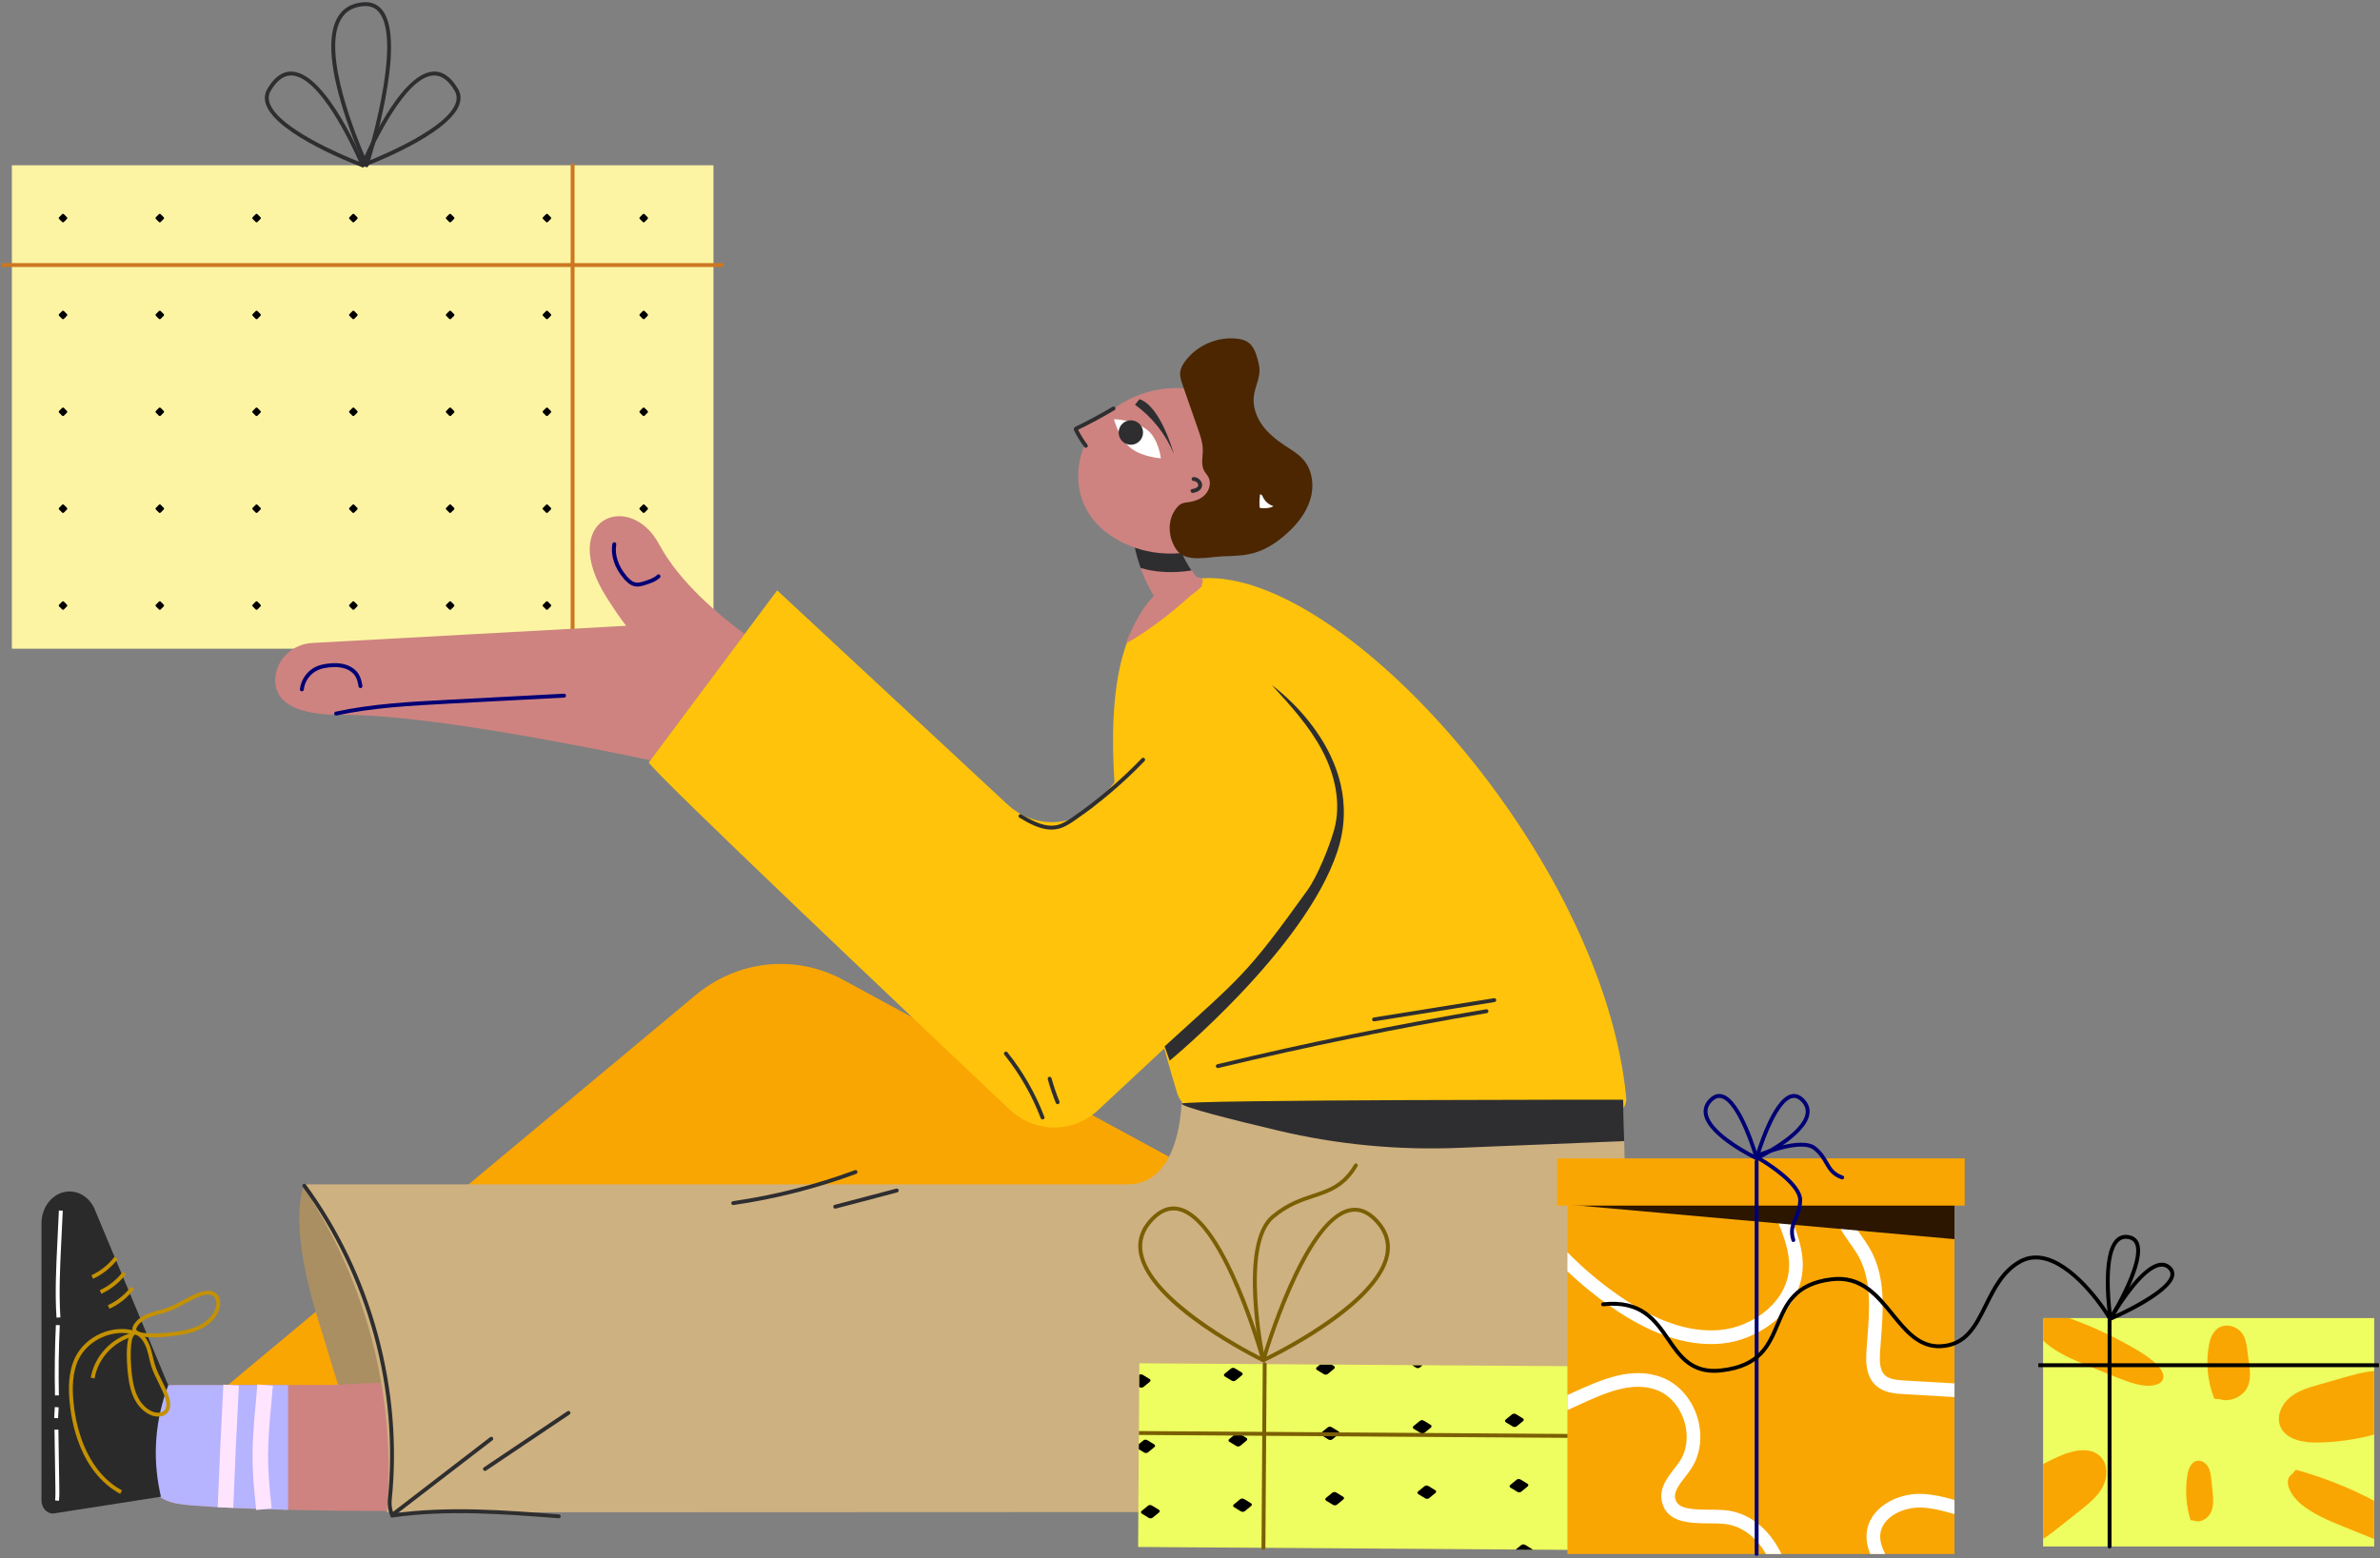 <?xml version="1.0" encoding="UTF-8"?>
<svg viewBox="0 0 620 406" version="1.1" 
    xmlns="http://www.w3.org/2000/svg" 
    xmlns:xlink="http://www.w3.org/1999/xlink">
    <rect x="0" y="0" width="620" height="406" fill="#808080" stroke="none"/>
    <!-- Generator: Sketch 60.1 (88133) - https://sketch.com -->
    <title>winter-man-gifts-illustration-by-Vexels Copy</title>
    <desc>Created with Sketch.</desc>
    <g id="Page-1" stroke="none" stroke-width="1" fill="none" fill-rule="evenodd">
        <g id="Desktop-HD-Copy" transform="translate(-791, -329)" fill-rule="nonzero">
            <g id="hero">
                <g id="winter-man-gifts-illustration-by-Vexels-Copy" transform="translate(791, 329)">
                    <g id="Group">
                        <g>
                            <rect id="Rectangle" fill="#FCF4A3" x="3.091" y="43.066" width="182.77" height="125.973"></rect>
                            <g transform="translate(15.121, 55.706)" fill="#000000" id="Path">
                                <path d="M1.066,0.108 C1.192,-0.018 1.395,-0.018 1.521,0.108 L2.307,0.895 C2.433,1.021 2.433,1.225 2.307,1.351 L1.521,2.138 C1.395,2.264 1.192,2.264 1.066,2.138 L0.279,1.351 C0.154,1.225 0.154,1.021 0.279,0.895 L1.066,0.108 Z"></path>
                                <path d="M1.521,27.377 C1.395,27.503 1.191,27.503 1.065,27.377 L0.279,26.59 C0.153,26.464 0.153,26.26 0.279,26.134 L1.065,25.346 C1.191,25.22 1.395,25.22 1.521,25.346 L2.306,26.134 C2.432,26.26 2.432,26.464 2.306,26.59 L1.521,27.377 Z"></path>
                                <path d="M2.307,51.829 L1.521,52.616 C1.395,52.742 1.192,52.742 1.066,52.616 L0.279,51.829 C0.154,51.703 0.154,51.499 0.279,51.373 L1.066,50.586 C1.192,50.46 1.395,50.46 1.521,50.586 L2.307,51.373 C2.433,51.499 2.433,51.703 2.307,51.829 Z"></path>
                                <path d="M2.307,77.068 L1.521,77.855 C1.395,77.981 1.192,77.981 1.066,77.855 L0.279,77.068 C0.154,76.942 0.154,76.738 0.279,76.612 L1.066,75.825 C1.192,75.699 1.395,75.699 1.521,75.825 L2.307,76.612 C2.433,76.739 2.433,76.943 2.307,77.068 Z"></path>
                                <path d="M2.307,102.308 L1.521,103.095 C1.395,103.221 1.192,103.221 1.066,103.095 L0.279,102.308 C0.154,102.182 0.154,101.978 0.279,101.852 L1.066,101.065 C1.192,100.939 1.395,100.939 1.521,101.065 L2.307,101.852 C2.433,101.978 2.433,102.182 2.307,102.308 Z"></path>
                                <path d="M26.733,2.137 C26.607,2.263 26.403,2.263 26.277,2.137 L25.491,1.35 C25.365,1.224 25.365,1.02 25.491,0.894 L26.277,0.107 C26.403,-0.019 26.607,-0.019 26.733,0.107 L27.519,0.894 C27.645,1.02 27.645,1.224 27.519,1.35 L26.733,2.137 Z"></path>
                                <path d="M27.519,26.59 L26.733,27.377 C26.607,27.503 26.403,27.503 26.277,27.377 L25.491,26.59 C25.365,26.464 25.365,26.26 25.491,26.134 L26.277,25.346 C26.403,25.22 26.607,25.22 26.733,25.346 L27.519,26.134 C27.645,26.26 27.645,26.464 27.519,26.59 Z"></path>
                                <path d="M27.519,51.829 L26.733,52.616 C26.607,52.742 26.403,52.742 26.277,52.616 L25.491,51.829 C25.365,51.703 25.365,51.499 25.491,51.373 L26.277,50.586 C26.403,50.46 26.607,50.46 26.733,50.586 L27.519,51.373 C27.645,51.499 27.645,51.703 27.519,51.829 Z"></path>
                                <path d="M27.519,77.068 L26.733,77.855 C26.607,77.981 26.403,77.981 26.277,77.855 L25.491,77.068 C25.365,76.942 25.365,76.738 25.491,76.612 L26.277,75.825 C26.403,75.699 26.607,75.699 26.733,75.825 L27.519,76.612 C27.645,76.739 27.645,76.943 27.519,77.068 Z"></path>
                                <path d="M27.519,102.308 L26.733,103.095 C26.607,103.221 26.403,103.221 26.277,103.095 L25.491,102.308 C25.365,102.182 25.365,101.978 25.491,101.852 L26.277,101.065 C26.403,100.939 26.607,100.939 26.733,101.065 L27.519,101.852 C27.645,101.978 27.645,102.182 27.519,102.308 Z"></path>
                                <path d="M51.945,2.137 C51.819,2.263 51.615,2.263 51.489,2.137 L50.703,1.35 C50.577,1.224 50.577,1.02 50.703,0.894 L51.489,0.107 C51.615,-0.019 51.819,-0.019 51.945,0.107 L52.731,0.894 C52.857,1.02 52.857,1.224 52.731,1.35 L51.945,2.137 Z"></path>
                                <path d="M52.731,26.59 L51.945,27.377 C51.819,27.503 51.615,27.503 51.489,27.377 L50.703,26.59 C50.577,26.464 50.577,26.26 50.703,26.134 L51.489,25.346 C51.615,25.22 51.819,25.22 51.945,25.346 L52.731,26.134 C52.857,26.26 52.857,26.464 52.731,26.59 Z"></path>
                                <path d="M52.731,51.829 L51.945,52.616 C51.819,52.742 51.615,52.742 51.489,52.616 L50.703,51.829 C50.577,51.703 50.577,51.499 50.703,51.373 L51.489,50.586 C51.615,50.46 51.819,50.46 51.945,50.586 L52.731,51.373 C52.857,51.499 52.857,51.703 52.731,51.829 Z"></path>
                                <path d="M52.731,77.068 L51.945,77.855 C51.819,77.981 51.615,77.981 51.489,77.855 L50.703,77.068 C50.577,76.942 50.577,76.738 50.703,76.612 L51.489,75.825 C51.615,75.699 51.819,75.699 51.945,75.825 L52.731,76.612 C52.857,76.739 52.857,76.943 52.731,77.068 Z"></path>
                                <path d="M52.731,102.308 L51.945,103.095 C51.819,103.221 51.615,103.221 51.489,103.095 L50.703,102.308 C50.577,102.182 50.577,101.978 50.703,101.852 L51.489,101.065 C51.615,100.939 51.819,100.939 51.945,101.065 L52.731,101.852 C52.857,101.978 52.857,102.182 52.731,102.308 Z"></path>
                                <path d="M77.157,2.137 C77.031,2.263 76.827,2.263 76.702,2.137 L75.915,1.35 C75.79,1.224 75.79,1.02 75.915,0.894 L76.702,0.107 C76.827,-0.019 77.031,-0.019 77.157,0.107 L77.943,0.894 C78.069,1.02 78.069,1.224 77.943,1.35 L77.157,2.137 Z"></path>
                                <path d="M77.943,26.59 L77.157,27.377 C77.031,27.503 76.827,27.503 76.702,27.377 L75.915,26.59 C75.79,26.464 75.79,26.26 75.915,26.134 L76.702,25.346 C76.827,25.22 77.031,25.22 77.157,25.346 L77.943,26.134 C78.069,26.26 78.069,26.464 77.943,26.59 Z"></path>
                                <path d="M77.943,51.829 L77.157,52.616 C77.031,52.742 76.827,52.742 76.702,52.616 L75.915,51.829 C75.79,51.703 75.79,51.499 75.915,51.373 L76.702,50.586 C76.827,50.46 77.031,50.46 77.157,50.586 L77.943,51.373 C78.069,51.499 78.069,51.703 77.943,51.829 Z"></path>
                                <path d="M77.943,77.068 L77.157,77.855 C77.031,77.981 76.827,77.981 76.702,77.855 L75.915,77.068 C75.79,76.942 75.79,76.738 75.915,76.612 L76.702,75.825 C76.827,75.699 77.031,75.699 77.157,75.825 L77.943,76.612 C78.069,76.739 78.069,76.943 77.943,77.068 Z"></path>
                                <path d="M77.943,102.308 L77.157,103.095 C77.031,103.221 76.827,103.221 76.702,103.095 L75.915,102.308 C75.79,102.182 75.79,101.978 75.915,101.852 L76.702,101.065 C76.827,100.939 77.031,100.939 77.157,101.065 L77.943,101.852 C78.069,101.978 78.069,102.182 77.943,102.308 Z"></path>
                                <path d="M102.369,2.137 C102.243,2.263 102.039,2.263 101.914,2.137 L101.127,1.35 C101.002,1.224 101.002,1.02 101.127,0.894 L101.914,0.107 C102.039,-0.019 102.243,-0.019 102.369,0.107 L103.155,0.894 C103.281,1.02 103.281,1.224 103.155,1.35 L102.369,2.137 Z"></path>
                                <path d="M103.155,26.59 L102.369,27.377 C102.243,27.503 102.039,27.503 101.914,27.377 L101.127,26.59 C101.002,26.464 101.002,26.26 101.127,26.134 L101.914,25.346 C102.039,25.22 102.243,25.22 102.369,25.346 L103.155,26.134 C103.281,26.26 103.281,26.464 103.155,26.59 Z"></path>
                                <path d="M103.155,51.829 L102.369,52.616 C102.243,52.742 102.039,52.742 101.914,52.616 L101.127,51.829 C101.002,51.703 101.002,51.499 101.127,51.373 L101.914,50.586 C102.039,50.46 102.243,50.46 102.369,50.586 L103.155,51.373 C103.281,51.499 103.281,51.703 103.155,51.829 Z"></path>
                                <path d="M103.155,77.068 L102.369,77.855 C102.243,77.981 102.039,77.981 101.914,77.855 L101.127,77.068 C101.002,76.942 101.002,76.738 101.127,76.612 L101.914,75.825 C102.039,75.699 102.243,75.699 102.369,75.825 L103.155,76.612 C103.281,76.739 103.281,76.943 103.155,77.068 Z"></path>
                                <path d="M103.155,102.308 L102.369,103.095 C102.243,103.221 102.039,103.221 101.914,103.095 L101.127,102.308 C101.002,102.182 101.002,101.978 101.127,101.852 L101.914,101.065 C102.039,100.939 102.243,100.939 102.369,101.065 L103.155,101.852 C103.281,101.978 103.281,102.182 103.155,102.308 Z"></path>
                                <path d="M127.581,2.137 C127.455,2.263 127.252,2.263 127.126,2.137 L126.339,1.35 C126.213,1.224 126.213,1.02 126.339,0.894 L127.126,0.107 C127.251,-0.019 127.455,-0.019 127.581,0.107 L128.367,0.894 C128.493,1.02 128.493,1.224 128.367,1.35 L127.581,2.137 Z"></path>
                                <path d="M128.367,26.59 L127.581,27.377 C127.455,27.503 127.252,27.503 127.126,27.377 L126.339,26.59 C126.213,26.464 126.213,26.26 126.339,26.134 L127.126,25.346 C127.251,25.22 127.455,25.22 127.581,25.346 L128.367,26.134 C128.493,26.26 128.493,26.464 128.367,26.59 Z"></path>
                                <path d="M128.367,51.829 L127.581,52.616 C127.455,52.742 127.252,52.742 127.126,52.616 L126.339,51.829 C126.213,51.703 126.213,51.499 126.339,51.373 L127.126,50.586 C127.251,50.46 127.455,50.46 127.581,50.586 L128.367,51.373 C128.493,51.499 128.493,51.703 128.367,51.829 Z"></path>
                                <path d="M128.367,77.068 L127.581,77.855 C127.455,77.981 127.252,77.981 127.126,77.855 L126.339,77.068 C126.213,76.942 126.213,76.738 126.339,76.612 L127.126,75.825 C127.251,75.699 127.455,75.699 127.581,75.825 L128.367,76.612 C128.493,76.739 128.493,76.943 128.367,77.068 Z"></path>
                                <path d="M128.367,102.308 L127.581,103.095 C127.455,103.221 127.252,103.221 127.126,103.095 L126.339,102.308 C126.213,102.182 126.213,101.978 126.339,101.852 L127.126,101.065 C127.251,100.939 127.455,100.939 127.581,101.065 L128.367,101.852 C128.493,101.978 128.493,102.182 128.367,102.308 Z"></path>
                                <path d="M152.793,2.137 C152.667,2.263 152.463,2.263 152.338,2.137 L151.551,1.35 C151.425,1.224 151.425,1.02 151.551,0.894 L152.338,0.107 C152.463,-0.019 152.667,-0.019 152.793,0.107 L153.579,0.894 C153.705,1.02 153.705,1.224 153.579,1.35 L152.793,2.137 Z"></path>
                                <path d="M153.579,26.59 L152.794,27.377 C152.668,27.503 152.464,27.503 152.338,27.377 L151.552,26.59 C151.426,26.464 151.426,26.26 151.552,26.134 L152.338,25.346 C152.464,25.22 152.668,25.22 152.794,25.346 L153.579,26.134 C153.705,26.26 153.705,26.464 153.579,26.59 Z"></path>
                                <path d="M153.579,51.829 L152.794,52.616 C152.668,52.742 152.464,52.742 152.338,52.616 L151.552,51.829 C151.426,51.703 151.426,51.499 151.552,51.373 L152.338,50.586 C152.464,50.46 152.668,50.46 152.794,50.586 L153.579,51.373 C153.705,51.499 153.705,51.703 153.579,51.829 Z"></path>
                                <path d="M153.579,77.068 L152.794,77.855 C152.668,77.981 152.464,77.981 152.338,77.855 L151.552,77.068 C151.426,76.942 151.426,76.738 151.552,76.612 L152.338,75.825 C152.464,75.699 152.668,75.699 152.794,75.825 L153.579,76.612 C153.705,76.739 153.705,76.943 153.579,77.068 Z"></path>
                                <path d="M153.579,102.308 L152.794,103.095 C152.668,103.221 152.464,103.221 152.338,103.095 L151.552,102.308 C151.426,102.182 151.426,101.978 151.552,101.852 L152.338,101.065 C152.464,100.939 152.668,100.939 152.794,101.065 L153.579,101.852 C153.705,101.978 153.705,102.182 153.579,102.308 Z"></path>
                            </g>
                            <g transform="translate(0, 42.385)" fill="#CC7722">
                                <rect id="Rectangle" x="0.475" y="26.171" width="188.013" height="1.015"></rect>
                                <path d="M149.165,127.167 C148.884,127.167 148.658,126.94 148.658,126.66 L148.658,0.682 C148.658,0.401 148.884,0.174 149.165,0.174 C149.445,0.174 149.671,0.401 149.671,0.682 L149.671,126.66 C149.671,126.94 149.445,127.167 149.165,127.167 Z" id="Path"></path>
                            </g>
                            <g transform="translate(68.953, 0)" fill="#2E2E30" id="Shape">
                                <path d="M25.529,43.575 C25.47,43.575 25.41,43.565 25.352,43.544 C24.448,43.207 3.184,35.208 0.362,27.258 C-0.157,25.799 -0.04,24.413 0.708,23.139 C2.559,19.991 4.764,18.491 7.253,18.661 C16.198,19.294 25.601,41.912 25.997,42.875 C26.074,43.061 26.034,43.275 25.893,43.421 C25.796,43.521 25.663,43.575 25.529,43.575 Z M6.874,19.663 C4.918,19.663 3.139,21.004 1.581,23.655 C0.984,24.671 0.897,25.739 1.317,26.918 C3.627,33.427 20.103,40.371 24.585,42.156 C22.559,37.558 14.438,20.186 7.181,19.673 C7.079,19.666 6.976,19.663 6.874,19.663 Z"></path>
                                <path d="M25.529,43.575 C25.394,43.575 25.262,43.521 25.165,43.421 C25.024,43.275 24.984,43.061 25.061,42.875 C25.457,41.912 34.86,19.293 43.806,18.661 C46.312,18.488 48.502,19.992 50.35,23.139 C51.098,24.413 51.215,25.799 50.697,27.258 C47.875,35.208 26.61,43.207 25.706,43.544 C25.647,43.565 25.588,43.575 25.529,43.575 Z M44.184,19.663 C44.081,19.663 43.98,19.666 43.877,19.674 C36.619,20.188 28.499,37.558 26.474,42.155 C30.955,40.371 47.432,33.426 49.742,26.918 C50.161,25.738 50.074,24.67 49.477,23.655 C47.92,21.004 46.14,19.663 44.184,19.663 Z"></path>
                                <path d="M26.543,43.575 C26.347,43.575 26.168,43.462 26.084,43.283 C25.546,42.134 12.989,15.027 18.958,4.587 C20.311,2.219 22.515,0.878 25.508,0.598 C27.666,0.403 29.384,1.074 30.62,2.611 C37.244,10.855 27.446,41.905 27.027,43.222 C26.963,43.42 26.784,43.56 26.576,43.574 C26.564,43.575 26.554,43.575 26.543,43.575 Z M26.24,1.579 C26.034,1.579 25.821,1.588 25.602,1.609 C22.92,1.86 21.034,2.999 19.838,5.09 C14.821,13.865 24.05,36.158 26.453,41.628 C28.252,35.599 35.384,10.161 29.829,3.247 C28.929,2.128 27.75,1.579 26.24,1.579 Z"></path>
                            </g>
                        </g>
                        <g transform="translate(10.282, 87.798)">
                            <path d="M28.408,290.347 L170.873,171.546 C181.92,162.334 196.967,160.784 209.461,167.571 L346.524,242.022 L324.558,284.455 L28.408,290.347 Z" id="Path" fill="#F9A602"></path>
                            <path d="M69.065,220.815 C69.065,220.815 64.271,229.293 72.583,256.068 C87.319,303.537 85.226,303.539 101.653,305.255 C119.926,307.165 69.065,220.815 69.065,220.815 Z" id="Path" fill="#AA8F62"></path>
                            <g transform="translate(0, 222.22)">
                                <path d="M106.46,83.673 C106.46,83.673 85.347,83.896 64.767,83.406 C55.652,83.184 46.633,82.82 39.608,82.241 C37.281,82.048 34.88,81.819 32.827,80.862 C28.744,78.97 27.084,74.748 26.498,70.846 C25.706,65.535 26.269,60.089 28.136,54.971 C28.566,53.806 29.114,52.589 30.263,51.84 C31.605,50.957 33.442,50.913 35.147,50.913 C45.025,50.906 54.896,50.891 64.767,50.884 C68.265,50.876 71.756,50.876 75.246,50.868 C84.68,50.861 100.679,47.73 106.104,56.425 C107.868,59.259 108.357,62.53 108.646,65.728 C109.128,71.247 107.03,78.161 106.46,83.673 Z" id="Path" fill="#CE8380"></path>
                                <path d="M64.767,50.882 L64.767,83.406 C55.652,83.183 46.633,82.82 39.608,82.241 C37.281,82.048 34.88,81.818 32.827,80.861 C28.744,78.969 27.084,74.748 26.498,70.846 C25.706,65.534 26.269,60.088 28.136,54.97 C28.566,53.805 29.114,52.589 30.263,51.84 C31.605,50.957 33.442,50.913 35.147,50.913 C45.025,50.905 54.896,50.89 64.767,50.882 Z" id="Path" fill="#B6B3FF"></path>
                                <path d="M56.477,83.468 C55.78,77.606 55.48,73.071 55.506,68.763 C55.54,64.278 55.952,59.78 56.351,55.432 C56.494,53.863 56.639,52.295 56.766,50.726 L60.807,51.053 C60.679,52.637 60.535,54.219 60.389,55.802 C59.998,60.067 59.593,64.479 59.561,68.791 C59.535,72.92 59.827,77.299 60.504,82.989 L56.477,83.468 Z" id="Path" fill="#FFE4FF"></path>
                                <path d="M50.483,82.89 L46.431,82.736 C46.822,72.499 47.318,61.752 47.907,50.789 L51.955,51.007 C51.369,61.948 50.873,72.676 50.483,82.89 Z" id="Path" fill="#FFE4FF"></path>
                                <g>
                                    <path d="M0.525,8.759 L0.525,80.968 C0.525,82.849 1.867,84.375 3.523,84.375 L31.632,79.996 L31.326,78.517 C29.42,69.305 30.192,59.74 33.548,50.954 L33.548,50.954 L14.626,5.672 C13.516,2.518 10.827,0.449 7.837,0.449 L7.837,0.449 C3.799,0.449 0.525,4.169 0.525,8.759 Z" id="Path" fill="#2A2A2A"></path>
                                    <g transform="translate(7.258, 16.954)" fill="#C49102">
                                        <g transform="translate(15.121, 9.083)" id="Shape">
                                            <path d="M7.283,12.432 C4.94,12.432 2.749,12.127 2.063,11.092 C1.804,10.7 1.622,10.033 2.225,9.075 C3.024,7.8 4.4,6.8 6.311,6.103 C7.098,5.815 7.91,5.594 8.695,5.382 C9.433,5.181 10.197,4.974 10.919,4.714 C12.33,4.209 13.691,3.47 15.007,2.755 C16.401,1.998 17.841,1.216 19.381,0.682 C21.148,0.07 22.595,0.154 23.569,0.923 C24.914,1.991 24.919,3.978 24.328,5.473 C23.604,7.304 22.09,8.916 20.064,10.013 C18.5,10.861 16.69,11.419 14.197,11.823 C13.589,11.923 10.31,12.432 7.283,12.432 Z M21.522,1.291 C20.902,1.291 20.252,1.454 19.713,1.642 C18.252,2.148 16.849,2.91 15.49,3.648 C14.141,4.381 12.745,5.139 11.26,5.67 C10.501,5.942 9.718,6.156 8.961,6.361 C8.196,6.569 7.405,6.784 6.658,7.057 C4.963,7.675 3.76,8.536 3.082,9.615 C2.702,10.22 2.857,10.455 2.909,10.531 C3.763,11.825 10.054,11.471 14.036,10.823 L14.036,10.823 C16.413,10.438 18.124,9.913 19.583,9.122 C21.399,8.137 22.75,6.709 23.387,5.101 C23.826,3.991 23.873,2.46 22.941,1.72 C22.542,1.405 22.043,1.291 21.522,1.291 Z"></path>
                                            <path d="M8.546,33.073 C7.859,33.073 7.157,32.911 6.546,32.645 C4.802,31.885 3.295,30.367 2.301,28.37 C1.535,26.831 1.054,25.064 0.744,22.639 L0.744,22.639 C0.61,21.592 -0.494,12.369 1.853,10.922 C2.243,10.682 2.899,10.527 3.811,11.144 C5.017,11.962 5.938,13.325 6.55,15.198 C6.802,15.968 6.987,16.762 7.167,17.528 C7.337,18.247 7.512,18.99 7.738,19.696 C8.178,21.073 8.847,22.411 9.492,23.704 C10.177,25.076 10.885,26.495 11.35,28.001 C11.885,29.733 11.756,31.136 10.977,32.054 C10.36,32.782 9.465,33.073 8.546,33.073 Z M1.749,22.51 C2.044,24.817 2.494,26.485 3.208,27.919 C4.095,29.701 5.425,31.05 6.95,31.715 C8,32.171 9.466,32.268 10.204,31.398 C10.89,30.587 10.68,29.266 10.382,28.3 C9.941,26.873 9.251,25.492 8.585,24.158 C7.922,22.83 7.237,21.457 6.772,20.005 C6.534,19.262 6.355,18.498 6.181,17.76 C6.006,17.014 5.825,16.243 5.586,15.512 C5.046,13.859 4.258,12.673 3.243,11.985 C2.681,11.605 2.459,11.741 2.384,11.787 C1.115,12.567 1.255,18.647 1.749,22.51 L1.749,22.51 Z"></path>
                                        </g>
                                        <path d="M13.764,62.285 C3.22,56.53 1.019,43.433 0.563,38.069 C0.302,35.006 0.177,30.49 2.094,26.651 C4.863,21.108 11.693,18.1 17.642,19.81 L17.363,20.785 C11.959,19.236 5.514,22.071 3,27.105 C1.198,30.714 1.321,35.042 1.571,37.984 C2.014,43.183 4.135,55.875 14.248,61.393 L13.764,62.285 Z" id="Path"></path>
                                        <path d="M7.103,32.198 L6.103,32.031 C7.017,26.516 11.437,21.703 16.849,20.329 L17.098,21.312 C12.063,22.591 7.953,27.067 7.103,32.198 Z" id="Path"></path>
                                        <g transform="translate(6.049, 0)" id="Path">
                                            <path d="M4.924,14.057 L4.506,13.134 C6.842,12.074 8.925,10.408 10.53,8.315 L11.334,8.933 C9.628,11.158 7.412,12.93 4.924,14.057 Z"></path>
                                            <path d="M2.819,10.148 L2.401,9.225 C4.738,8.163 6.822,6.496 8.424,4.406 L9.228,5.024 C7.524,7.245 5.308,9.018 2.819,10.148 Z"></path>
                                            <path d="M0.651,6.239 L0.233,5.316 C2.571,4.254 4.654,2.587 6.257,0.497 L7.061,1.115 C5.358,3.336 3.141,5.109 0.651,6.239 Z"></path>
                                        </g>
                                    </g>
                                    <g transform="translate(3.629, 4.844)" fill="#FFFFFF">
                                        <path d="M1.452,76.202 L0.444,76.101 C0.555,74.987 0.537,73.833 0.519,72.718 L0.285,57.674 L1.299,57.658 L1.533,72.702 C1.551,73.847 1.568,75.03 1.452,76.202 Z" id="Path"></path>
                                        <polygon id="Rectangle" transform="translate(0.791, 53.238) rotate(-86.864) translate(-0.791, -53.238) " points="-0.633 52.731 2.214 52.731 2.214 53.744 -0.633 53.744"></polygon>
                                        <path d="M0.414,48.753 C0.282,42.667 0.36,36.493 0.649,30.404 L1.661,30.451 C1.374,36.518 1.296,42.668 1.428,48.732 L0.414,48.753 Z" id="Path"></path>
                                        <path d="M0.81,28.482 C0.393,22.017 0.71,15.468 1.017,9.136 L1.43,0.56 L2.442,0.61 L2.029,9.186 C1.724,15.489 1.409,22.009 1.822,28.416 L0.81,28.482 Z" id="Path"></path>
                                    </g>
                                </g>
                            </g>
                            <path d="M183.709,77.381 L159.148,110.3 C140.152,106.302 99.646,98.325 78.724,98.468 C64.766,98.569 61.349,93.972 61.419,89.345 C61.511,84.16 65.849,80.03 71.029,79.746 L152.832,75.27 C151.494,73.545 149.842,71.181 147.815,67.995 C134.718,47.395 153.775,39.723 161.438,54.062 C166.893,64.27 177.85,73.129 183.709,77.381 Z" id="Path" fill="#CE8380"></path>
                            <path d="M413.379,231.604 C413.379,291.817 376.846,306.175 355.437,306.175 L90.514,306.282 C92.873,277.361 85.868,249.126 71.383,225.673 C70.856,224.821 70.388,223.934 69.997,223.012 L69.065,220.814 L283.553,220.814 C292.964,220.814 296.889,210.786 297.523,199.791 C297.582,198.706 297.611,197.622 297.611,196.536 L412.548,198.755 L412.822,209.506 L413.379,231.604 Z" id="Path" fill="#CEB180"></path>
                            <path d="M302.834,62.894 C299.939,63.091 301.381,66.038 295.943,69.672 C291.249,72.809 288.63,74.26 287.173,74.888 C285.703,75.521 284.496,76.659 283.879,78.136 C279.862,87.735 279.074,101.34 280.051,116.03 L277.225,119.651 C270.845,127.826 259.65,128.747 252.06,121.722 L192.174,66.036 L158.732,110.865 C159.616,113.205 228.515,178.44 252.547,201.152 C259.301,207.535 269.172,207.633 275.872,201.384 L292.997,185.412 C293.727,188.052 294.41,190.438 295.019,192.505 C295.559,194.344 296.038,195.929 296.435,197.224 C297.163,199.598 299.343,201.226 301.824,201.254 L309.522,201.341 L409.516,202.423 C411.775,202.447 413.575,200.514 413.361,198.263 C407.4,135.638 339.714,60.389 302.834,62.894 Z" id="Path" fill="#FFC30B"></path>
                            <g transform="translate(269.158, 0)">
                                <path d="M53.138,33.562 C52.634,29.044 50.189,24.897 46.928,21.744 C42.489,17.441 36.494,14.303 30.35,13.516 C24.785,12.811 19.012,13.917 14.076,16.587 L14.088,16.567 C14.083,16.574 14.075,16.581 14.071,16.587 C14.066,16.593 14.062,16.596 14.059,16.6 C13.396,16.947 12.747,17.331 12.112,17.744 C11.631,18.063 11.156,18.397 10.697,18.739 C10.578,18.835 10.452,18.924 10.348,19.021 C6.596,20.97 1.442,23.105 1.124,23.404 C0.731,23.775 0.717,24.39 0.932,24.913 C1.147,25.437 1.553,25.89 1.952,26.332 C2.399,26.826 2.846,27.321 3.293,27.815 C3.1,28.222 2.93,28.629 2.768,29.044 C2.309,30.238 1.968,31.477 1.738,32.746 C1.686,33.035 1.642,33.332 1.604,33.629 C1.53,34.185 1.478,34.749 1.456,35.312 C1.419,36.121 1.426,36.937 1.493,37.746 C1.641,39.742 2.108,41.715 2.908,43.562 C3.716,45.439 4.857,47.131 6.221,48.607 C6.258,48.652 6.303,48.696 6.339,48.741 C8.967,51.539 12.433,53.597 16.161,54.886 C16.561,56.679 17.073,58.464 17.7,60.213 C18.6,62.751 19.76,65.2 21.138,67.489 C19.185,69.485 17.631,71.873 16.343,74.363 C15.733,75.543 13.481,80.091 14.088,79.756 C19.362,76.843 25.759,71.931 30.649,67.468 C31.586,66.807 32.483,66.086 33.307,65.288 C33.44,65.162 33.566,65.035 33.633,64.873 C33.689,64.724 33.675,64.575 33.637,64.429 C33.937,63.9 34.049,63.322 33.622,62.945 C33.383,62.734 33.048,62.681 32.731,62.652 C32.593,62.638 32.454,62.645 32.315,62.637 C31.843,62.059 31.386,61.468 30.965,60.853 C29.987,59.428 29.166,57.898 28.485,56.311 C40.952,55.217 54.692,47.349 53.138,33.562 Z" id="Shape" fill="#CE8380"></path>
                                <path d="M30.96,60.851 C27.484,61.388 24.017,61.429 20.905,60.922 C20.388,60.851 19.871,60.749 19.354,60.627 C19.354,60.627 19.354,60.627 19.344,60.627 C18.796,60.506 18.249,60.374 17.702,60.211 C17.073,58.466 16.566,56.69 16.171,54.904 C17.215,55.269 18.269,55.564 19.344,55.797 C19.354,55.797 19.354,55.797 19.354,55.797 C19.871,55.919 20.388,56.01 20.905,56.092 C23.267,56.477 25.841,56.548 28.467,56.315 C29.146,57.898 29.977,59.42 30.96,60.851 Z" id="Path" fill="#2E2E30"></path>
                                <path d="M31.323,40.651 C31.115,40.651 30.871,40.536 30.779,40.364 C30.666,40.152 30.723,39.866 30.908,39.712 C31.037,39.605 31.224,39.566 31.386,39.605 C31.709,39.522 31.984,39.437 32.218,39.298 C32.483,39.141 32.666,38.915 32.705,38.694 C32.768,38.336 32.471,37.954 32.17,37.749 C32.01,37.642 31.759,37.529 31.521,37.529 C31.244,37.57 31.002,37.329 30.988,37.05 C30.973,36.769 31.188,36.53 31.467,36.517 C31.88,36.491 32.324,36.63 32.735,36.909 C33.449,37.391 33.829,38.162 33.702,38.873 C33.61,39.389 33.258,39.862 32.734,40.173 C32.303,40.428 31.823,40.545 31.437,40.638 C31.403,40.646 31.363,40.651 31.323,40.651 Z" id="Path" fill="#2E2E30"></path>
                                <g transform="translate(10.282, 21.193)">
                                    <path d="M12.693,10.435 C12.693,10.435 12.083,5.238 9.047,2.968 C5.449,0.279 0.472,0.245 0.472,0.245 C0.472,0.245 1.718,5.166 4.7,7.642 C7.682,10.118 12.693,10.435 12.693,10.435 Z" id="Path" fill="#FFFFFF"></path>
                                    <ellipse id="Oval" fill="#2E2E30" cx="4.868" cy="3.717" rx="3.181" ry="3.184"></ellipse>
                                </g>
                                <path d="M16.232,17.661 C20.68,20.861 24.213,25.321 26.313,30.386 C26.313,30.386 22.924,18.003 17.394,16.224 L16.232,17.661 Z" id="Path" fill="#2E2E30"></path>
                                <path d="M3.429,28.885 C3.275,28.885 3.124,28.815 3.024,28.683 C2.023,27.354 1.138,25.925 0.393,24.435 C0.348,24.343 0.227,24.102 0.323,23.822 C0.42,23.547 0.65,23.434 0.748,23.386 C4.02,21.806 7.26,20.059 10.382,18.192 C10.622,18.049 10.933,18.126 11.078,18.367 C11.221,18.608 11.142,18.92 10.902,19.064 C7.824,20.904 4.631,22.63 1.408,24.194 C2.111,25.566 2.923,26.862 3.834,28.073 C4.002,28.297 3.958,28.615 3.734,28.783 C3.642,28.851 3.536,28.885 3.429,28.885 Z" id="Path" fill="#2E2E30"></path>
                                <path d="M26.978,44.661 C27.351,44.179 27.788,43.727 28.338,43.464 C28.931,43.18 29.604,43.136 30.255,43.043 C31.845,42.815 33.444,42.224 34.541,41.05 C35.638,39.877 36.115,38.038 35.393,36.602 C35.072,35.965 34.55,35.448 34.218,34.817 C33.361,33.19 33.918,31.218 33.898,29.378 C33.878,27.56 33.273,25.807 32.675,24.091 C31.339,20.257 30.002,16.423 28.666,12.589 C28.255,11.41 27.838,10.168 28.041,8.935 C28.19,8.033 28.663,7.217 29.196,6.475 C32.243,2.227 37.685,-0.166 42.872,0.461 C43.846,0.579 44.833,0.806 45.646,1.356 C47.121,2.355 47.738,4.197 48.201,5.919 C48.425,6.752 48.636,7.597 48.667,8.46 C48.753,10.823 47.494,13.026 47.195,15.371 C46.856,18.024 47.787,20.731 49.334,22.912 C50.881,25.093 53.004,26.801 55.232,28.276 C56.966,29.424 58.814,30.478 60.162,32.063 C62.525,34.843 62.946,38.928 61.873,42.416 C60.801,45.905 58.417,48.856 55.704,51.294 C53.298,53.454 50.544,55.306 47.445,56.223 C44.815,57.002 42.036,57.083 39.294,57.158 C35.555,57.261 29.5,58.957 27.074,55.505 C24.845,52.337 24.525,47.82 26.978,44.661 Z" id="Path" fill="#4B2600"></path>
                                <path d="M52.291,44.092 C51.644,44.545 50.803,44.595 50.011,44.633 C49.571,44.658 49.107,44.67 48.711,44.482 C48.654,43.797 48.648,43.105 48.68,42.42 C48.698,41.942 48.742,41.464 48.805,40.993 C48.95,41.011 49.107,41.08 49.264,41.219 C49.39,41.332 49.459,41.496 49.528,41.653 C50.042,42.809 51.078,43.721 52.291,44.092 Z" id="Path" fill="#FFFFFF"></path>
                            </g>
                            <g transform="translate(67.743, 53.284)" fill="#000075" id="Path">
                                <path d="M9.528,45.364 C9.293,45.364 9.083,45.202 9.032,44.964 C8.973,44.69 9.147,44.42 9.421,44.36 C18.972,42.301 28.864,41.782 38.431,41.28 L68.895,39.678 C69.188,39.656 69.414,39.879 69.428,40.158 C69.443,40.438 69.228,40.676 68.949,40.691 L38.484,42.292 C28.957,42.792 19.107,43.311 9.634,45.354 C9.598,45.36 9.562,45.364 9.528,45.364 Z"></path>
                                <path d="M0.611,39.064 C0.593,39.064 0.575,39.062 0.558,39.06 C0.279,39.032 0.077,38.783 0.106,38.503 C0.365,35.998 2.009,33.697 4.294,32.641 C5.214,32.216 6.278,31.953 7.643,31.813 C9.338,31.633 10.693,31.721 11.914,32.082 C13.471,32.541 14.727,33.461 15.452,34.672 C16.003,35.597 16.225,36.642 16.383,37.633 C16.427,37.91 16.238,38.17 15.962,38.215 C15.683,38.255 15.425,38.071 15.381,37.793 C15.239,36.901 15.044,35.97 14.581,35.193 C13.998,34.217 12.921,33.437 11.627,33.056 C10.537,32.734 9.304,32.662 7.748,32.822 C6.496,32.952 5.534,33.186 4.718,33.563 C2.753,34.472 1.338,36.453 1.114,38.609 C1.087,38.87 0.867,39.064 0.611,39.064 Z"></path>
                                <path d="M88.027,11.757 C87.839,11.757 87.649,11.743 87.46,11.712 C86.177,11.5 85.194,10.527 84.567,9.813 C82.087,6.994 80.975,3.65 81.513,0.635 C81.563,0.358 81.827,0.179 82.101,0.225 C82.378,0.274 82.56,0.538 82.511,0.813 C82.034,3.482 83.088,6.595 85.327,9.143 C85.897,9.79 86.673,10.552 87.626,10.71 C88.384,10.833 89.212,10.564 89.942,10.324 C91.053,9.962 92.313,9.549 93.188,8.723 C93.39,8.529 93.712,8.539 93.904,8.743 C94.096,8.947 94.087,9.268 93.883,9.46 C92.844,10.443 91.47,10.893 90.257,11.289 C89.609,11.503 88.833,11.757 88.027,11.757 Z"></path>
                            </g>
                            <g transform="translate(68.348, 90.22)" fill="#2E2E30" id="Path">
                                <path d="M344.474,119.287 C344.201,119.336 343.928,119.365 343.635,119.365 L301.266,121.088 C285.503,121.729 269.725,120.225 254.372,116.592 C242.026,113.671 229.443,110.483 229.176,109.572 C229.235,108.487 344.201,108.536 344.201,108.536 L344.474,119.287 Z"></path>
                                <path d="M224.754,94.642 C245.019,76.179 245.985,76.176 261.989,53.911 C264.583,50.302 267.693,42.543 268.899,38.263 C270.843,31.358 269.138,23.833 265.781,17.496 C262.423,11.158 257.528,5.794 252.686,0.506 C252.686,0.506 278.204,18.538 269.718,43.98 C261.233,69.423 226.077,98.365 226.077,98.365 L224.754,94.642 Z"></path>
                                <path d="M192.96,113.688 C192.756,113.688 192.563,113.564 192.487,113.361 C190.208,107.382 187.023,101.819 183.022,96.826 C182.846,96.608 182.881,96.289 183.1,96.114 C183.316,95.938 183.637,95.972 183.812,96.192 C187.881,101.266 191.118,106.921 193.434,113 C193.533,113.261 193.403,113.555 193.141,113.654 C193.081,113.677 193.02,113.688 192.96,113.688 Z"></path>
                                <path d="M196.884,109.696 C196.684,109.696 196.494,109.578 196.415,109.38 C195.6,107.374 194.895,105.295 194.32,103.203 C194.246,102.933 194.406,102.654 194.675,102.579 C194.949,102.508 195.223,102.665 195.298,102.934 C195.863,104.987 196.553,107.028 197.354,108.997 C197.459,109.257 197.335,109.553 197.075,109.659 C197.013,109.684 196.948,109.696 196.884,109.696 Z"></path>
                                <path d="M195.264,38.152 C192.405,38.152 189.606,36.652 186.952,35.071 C186.711,34.928 186.632,34.617 186.776,34.376 C186.919,34.133 187.233,34.055 187.471,34.2 C190.519,36.015 193.763,37.719 196.885,36.942 C198.259,36.6 199.499,35.794 200.755,34.928 C207.254,30.442 213.326,25.28 218.802,19.589 C218.998,19.386 219.318,19.383 219.518,19.575 C219.72,19.77 219.726,20.092 219.532,20.293 C214.009,26.034 207.885,31.238 201.33,35.763 C199.995,36.684 198.668,37.544 197.129,37.926 C196.506,38.082 195.884,38.152 195.264,38.152 Z"></path>
                                <path d="M238.613,100.296 C238.383,100.296 238.176,100.14 238.12,99.908 C238.055,99.635 238.222,99.361 238.494,99.295 C261.575,93.735 285.136,88.917 308.521,84.976 C308.79,84.928 309.059,85.116 309.106,85.392 C309.152,85.669 308.966,85.93 308.69,85.977 C285.327,89.914 261.79,94.727 238.732,100.282 C238.692,100.292 238.652,100.296 238.613,100.296 Z"></path>
                                <path d="M279.317,88.125 C279.072,88.125 278.858,87.948 278.817,87.698 C278.774,87.422 278.962,87.161 279.238,87.116 L310.563,82.088 C310.834,82.049 311.098,82.232 311.144,82.51 C311.188,82.786 310.999,83.047 310.723,83.092 L279.398,88.12 C279.371,88.123 279.343,88.125 279.317,88.125 Z"></path>
                                <g transform="translate(111.292, 126.55)">
                                    <path d="M1.088,9.439 C0.841,9.439 0.624,9.257 0.587,9.004 C0.548,8.727 0.74,8.47 1.017,8.429 C11.836,6.862 22.52,4.146 32.773,0.357 C33.033,0.257 33.328,0.394 33.423,0.657 C33.52,0.92 33.387,1.211 33.123,1.308 C22.805,5.122 12.052,7.856 1.161,9.434 C1.137,9.437 1.113,9.439 1.088,9.439 Z"></path>
                                    <path d="M27.658,10.377 C27.434,10.377 27.227,10.226 27.168,9.998 C27.097,9.727 27.258,9.45 27.529,9.379 L43.559,5.156 C43.827,5.081 44.107,5.247 44.178,5.517 C44.249,5.788 44.088,6.065 43.817,6.137 L27.787,10.36 C27.744,10.372 27.701,10.377 27.658,10.377 Z"></path>
                                </g>
                                <path d="M66.936,217.605 C66.922,217.605 66.909,217.605 66.896,217.603 C52.684,216.505 37.993,215.366 23.632,217.389 L23.254,217.442 L23.099,217.092 C22.5,215.739 22.252,214.19 22.402,212.73 C25.329,184.124 17.253,154.43 0.241,131.259 C0.076,131.033 0.125,130.716 0.35,130.549 C0.573,130.384 0.892,130.431 1.059,130.658 C18.216,154.029 26.363,183.981 23.41,212.834 C23.292,213.997 23.458,215.224 23.88,216.33 C38.223,214.368 52.837,215.498 66.973,216.593 C67.252,216.613 67.461,216.858 67.439,217.136 C67.42,217.403 67.197,217.605 66.936,217.605 Z"></path>
                                <path d="M24.175,216.754 C24.023,216.754 23.873,216.685 23.773,216.556 C23.603,216.333 23.644,216.014 23.866,215.844 L49.044,196.478 C49.264,196.308 49.583,196.349 49.755,196.572 C49.925,196.794 49.884,197.113 49.662,197.283 L24.484,216.649 C24.391,216.719 24.282,216.754 24.175,216.754 Z"></path>
                                <path d="M47.703,205.272 C47.541,205.272 47.38,205.194 47.282,205.047 C47.126,204.815 47.189,204.5 47.421,204.343 L69.176,189.723 C69.405,189.568 69.722,189.626 69.879,189.862 C70.036,190.094 69.973,190.41 69.74,190.566 L47.985,205.186 C47.899,205.244 47.801,205.272 47.703,205.272 Z"></path>
                            </g>
                        </g>
                    </g>
                    <g id="Group" transform="translate(296, 285)">
                        <g transform="translate(0, 18.15)">
                            <polygon id="Rectangle" fill="#EEFD5F" transform="translate(106.004, 76.739) rotate(-89.61) translate(-106.004, -76.739) " points="82.074 -28.619 129.937 -28.62 129.934 182.096 82.07 182.097"></polygon>
                            <g transform="translate(0.604, 52.03)" fill="#000000" id="Path">
                                <path d="M196.13,7.628 L194.312,6.523 C194.021,6.346 193.573,6.377 193.309,6.593 L191.664,7.944 C191.4,8.16 191.423,8.478 191.714,8.655 L193.532,9.761 C193.823,9.938 194.272,9.906 194.535,9.69 L196.18,8.34 C196.444,8.123 196.421,7.805 196.13,7.628 Z"></path>
                                <path d="M194.507,23.621 L192.862,24.971 C192.599,25.187 192.621,25.506 192.912,25.683 L194.73,26.789 C195.021,26.965 195.47,26.934 195.733,26.718 L197.379,25.368 C197.642,25.152 197.62,24.833 197.329,24.656 L195.51,23.55 C195.219,23.374 194.77,23.406 194.507,23.621 Z"></path>
                                <path d="M198.525,41.685 L196.706,40.579 C196.415,40.403 195.967,40.434 195.704,40.65 L194.058,42 C193.795,42.216 193.817,42.535 194.108,42.712 L195.926,43.818 C196.217,43.994 196.666,43.963 196.929,43.747 L198.574,42.397 C198.838,42.18 198.816,41.862 198.525,41.685 Z"></path>
                                <path d="M172.124,9.323 L170.305,8.217 C170.015,8.04 169.566,8.072 169.303,8.288 L167.657,9.638 C167.394,9.854 167.416,10.172 167.707,10.35 L169.525,11.456 C169.816,11.632 170.265,11.601 170.528,11.385 L172.174,10.035 C172.437,9.819 172.414,9.5 172.124,9.323 Z"></path>
                                <path d="M173.321,26.351 L171.502,25.245 C171.211,25.069 170.763,25.1 170.5,25.316 L168.855,26.667 C168.591,26.883 168.614,27.201 168.905,27.379 L170.723,28.485 C171.014,28.661 171.463,28.63 171.726,28.414 L173.372,27.063 C173.634,26.847 173.611,26.529 173.321,26.351 Z"></path>
                                <path d="M171.697,42.345 L170.051,43.695 C169.788,43.911 169.81,44.229 170.101,44.406 L171.92,45.512 C172.211,45.689 172.659,45.658 172.922,45.442 L174.568,44.091 C174.831,43.875 174.809,43.557 174.518,43.38 L172.7,42.274 C172.409,42.097 171.96,42.129 171.697,42.345 Z"></path>
                                <path d="M148.116,11.018 L146.298,9.912 C146.007,9.736 145.558,9.767 145.295,9.983 L143.649,11.333 C143.386,11.549 143.409,11.868 143.7,12.045 L145.518,13.151 C145.808,13.328 146.257,13.296 146.521,13.08 L148.166,11.729 C148.43,11.513 148.407,11.195 148.116,11.018 Z"></path>
                                <path d="M149.313,28.047 L147.495,26.941 C147.204,26.764 146.756,26.795 146.492,27.011 L144.847,28.362 C144.584,28.578 144.606,28.896 144.897,29.073 L146.716,30.179 C147.007,30.356 147.455,30.324 147.718,30.108 L149.364,28.758 C149.627,28.542 149.604,28.223 149.313,28.047 Z"></path>
                                <path d="M147.69,44.04 L146.044,45.39 C145.781,45.606 145.803,45.924 146.094,46.102 L147.913,47.208 C148.203,47.384 148.652,47.353 148.916,47.137 L150.561,45.786 C150.825,45.57 150.802,45.252 150.511,45.075 L148.693,43.969 C148.402,43.792 147.953,43.824 147.69,44.04 Z"></path>
                                <path d="M124.11,12.713 L122.291,11.607 C122,11.43 121.552,11.462 121.288,11.678 L119.643,13.028 C119.38,13.244 119.402,13.562 119.693,13.74 L121.512,14.845 C121.803,15.022 122.251,14.991 122.515,14.775 L124.16,13.424 C124.422,13.208 124.4,12.89 124.11,12.713 Z"></path>
                                <path d="M122.486,28.706 L120.84,30.056 C120.577,30.272 120.6,30.591 120.891,30.768 L122.709,31.874 C123,32.05 123.448,32.019 123.712,31.803 L125.357,30.453 C125.621,30.237 125.598,29.918 125.307,29.741 L123.489,28.635 C123.197,28.459 122.749,28.49 122.486,28.706 Z"></path>
                                <path d="M126.553,47.481 C126.817,47.265 126.794,46.947 126.503,46.77 L124.685,45.664 C124.394,45.487 123.945,45.518 123.682,45.734 L122.036,47.085 C121.773,47.301 121.795,47.619 122.086,47.796 L123.733,48.798 L124.938,48.807 L126.553,47.481 Z"></path>
                                <path d="M100.102,14.408 L98.284,13.302 C97.993,13.125 97.544,13.157 97.281,13.373 L95.636,14.723 C95.373,14.939 95.395,15.257 95.686,15.435 L97.504,16.541 C97.795,16.717 98.244,16.686 98.507,16.47 L100.153,15.12 C100.415,14.904 100.393,14.585 100.102,14.408 Z"></path>
                                <path d="M98.478,30.401 L96.833,31.752 C96.57,31.968 96.592,32.286 96.883,32.463 L98.702,33.569 C98.993,33.746 99.441,33.714 99.704,33.498 L101.35,32.148 C101.613,31.932 101.591,31.614 101.3,31.436 L99.482,30.33 C99.191,30.153 98.741,30.185 98.478,30.401 Z"></path>
                                <path d="M102.497,48.465 L100.678,47.359 C100.388,47.182 99.939,47.214 99.675,47.43 L98.221,48.623 L102.675,48.653 C102.637,48.583 102.582,48.517 102.497,48.465 Z"></path>
                                <path d="M72.3,1.208 C72.591,1.384 73.039,1.353 73.303,1.137 L73.964,0.594 L71.26,0.575 L72.3,1.208 Z"></path>
                                <path d="M76.095,16.103 L74.276,14.997 C73.985,14.821 73.537,14.852 73.274,15.068 L71.629,16.419 C71.365,16.635 71.388,16.953 71.679,17.131 L73.497,18.237 C73.788,18.413 74.237,18.382 74.5,18.166 L76.146,16.815 C76.408,16.598 76.386,16.28 76.095,16.103 Z"></path>
                                <path d="M74.471,32.096 L72.826,33.446 C72.562,33.662 72.585,33.98 72.876,34.158 L74.694,35.264 C74.985,35.44 75.434,35.409 75.697,35.193 L77.343,33.842 C77.606,33.627 77.584,33.308 77.293,33.131 L75.474,32.025 C75.183,31.848 74.735,31.88 74.471,32.096 Z"></path>
                                <path d="M46.425,1.085 C46.161,1.301 46.184,1.619 46.475,1.796 L48.293,2.902 C48.584,3.079 49.033,3.047 49.296,2.831 L50.942,1.481 C51.205,1.265 51.182,0.947 50.891,0.77 L50.335,0.431 L47.247,0.41 L46.425,1.085 Z"></path>
                                <path d="M50.492,19.86 L52.138,18.509 C52.401,18.293 52.379,17.975 52.088,17.798 L50.27,16.692 C49.979,16.515 49.53,16.547 49.267,16.763 L47.622,18.113 C47.359,18.329 47.381,18.647 47.672,18.825 L49.49,19.931 C49.781,20.108 50.229,20.076 50.492,19.86 Z"></path>
                                <path d="M48.868,35.853 L50.687,36.959 C50.977,37.136 51.426,37.104 51.69,36.888 L53.335,35.538 C53.599,35.322 53.576,35.003 53.285,34.826 L51.467,33.72 C51.176,33.544 50.727,33.575 50.464,33.791 L48.818,35.141 C48.556,35.357 48.578,35.676 48.868,35.853 Z"></path>
                                <path d="M25.288,4.527 L26.934,3.176 C27.197,2.96 27.174,2.642 26.883,2.465 L25.065,1.359 C24.774,1.182 24.326,1.214 24.062,1.43 L22.417,2.78 C22.153,2.996 22.176,3.314 22.467,3.491 L24.285,4.597 C24.576,4.774 25.025,4.743 25.288,4.527 Z"></path>
                                <path d="M23.664,20.52 L25.483,21.626 C25.773,21.802 26.222,21.771 26.486,21.555 L28.131,20.205 C28.395,19.989 28.372,19.67 28.081,19.493 L26.263,18.387 C25.972,18.21 25.523,18.242 25.26,18.458 L23.615,19.808 C23.351,20.024 23.373,20.343 23.664,20.52 Z"></path>
                                <path d="M24.862,37.548 L26.68,38.654 C26.971,38.831 27.42,38.799 27.683,38.583 L29.328,37.232 C29.591,37.016 29.569,36.698 29.278,36.521 L27.459,35.415 C27.169,35.238 26.72,35.27 26.457,35.486 L24.811,36.836 C24.548,37.053 24.571,37.371 24.862,37.548 Z"></path>
                                <path d="M0.173,6.228 L0.278,6.293 C0.569,6.469 1.018,6.438 1.281,6.222 L2.926,4.871 C3.189,4.655 3.167,4.337 2.876,4.16 L1.058,3.054 C0.811,2.905 0.458,2.912 0.194,3.047 L0.173,6.228 Z"></path>
                                <path d="M1.475,23.32 C1.766,23.497 2.215,23.466 2.478,23.25 L4.124,21.899 C4.387,21.683 4.365,21.365 4.074,21.188 L2.255,20.082 C1.965,19.905 1.516,19.937 1.253,20.153 L0.071,21.122 L0.062,22.461 L1.475,23.32 Z"></path>
                                <path d="M0.854,39.243 L2.673,40.349 C2.964,40.525 3.412,40.494 3.675,40.278 L5.321,38.928 C5.584,38.712 5.561,38.393 5.27,38.216 L3.452,37.11 C3.161,36.933 2.712,36.965 2.449,37.181 L0.804,38.531 C0.542,38.748 0.564,39.066 0.854,39.243 Z"></path>
                            </g>
                            <g fill="#7B5F04">
                                <polygon id="Rectangle" transform="translate(106.044, 70.974) rotate(-89.61) translate(-106.044, -70.974) " points="105.538 -34.384 106.552 -34.384 106.549 176.332 105.535 176.332"></polygon>
                                <path d="M33.132,100.703 C33.131,100.703 33.13,100.703 33.128,100.703 C32.849,100.701 32.624,100.472 32.626,100.192 L32.953,52.337 C32.955,52.058 33.181,51.834 33.459,51.834 C33.46,51.834 33.461,51.834 33.463,51.834 C33.742,51.836 33.967,52.064 33.965,52.345 L33.638,100.199 C33.635,100.478 33.41,100.703 33.132,100.703 Z" id="Path"></path>
                                <path d="M33.093,51.806 C33.018,51.806 32.943,51.789 32.873,51.756 C31.661,51.168 3.17,37.204 0.693,23.446 C0.085,20.075 1.096,16.985 3.697,14.259 C6.121,11.718 8.708,10.77 11.389,11.451 C23.406,14.494 33.171,49.669 33.581,51.165 C33.634,51.357 33.569,51.562 33.416,51.689 C33.325,51.766 33.209,51.806 33.093,51.806 Z M9.704,12.249 C7.897,12.249 6.159,13.144 4.428,14.959 C2.064,17.437 1.142,20.232 1.688,23.265 C3.819,35.09 27.084,47.651 32.288,50.326 C30.502,44.232 21.442,15.042 11.14,12.433 C10.657,12.311 10.177,12.249 9.704,12.249 Z" id="Shape"></path>
                                <path d="M33.093,51.806 C32.975,51.806 32.858,51.764 32.764,51.685 C32.614,51.555 32.552,51.35 32.607,51.159 C33.038,49.669 43.28,14.631 55.338,11.753 C58.022,11.112 60.601,12.09 62.992,14.666 C65.555,17.426 66.523,20.531 65.87,23.892 C63.205,37.616 34.527,51.188 33.308,51.759 C33.239,51.79 33.166,51.806 33.093,51.806 Z M56.937,12.574 C56.487,12.574 56.033,12.629 55.573,12.739 C45.236,15.206 35.781,44.268 33.913,50.337 C39.152,47.734 62.588,35.491 64.877,23.698 C65.464,20.673 64.581,17.867 62.251,15.357 C60.522,13.493 58.772,12.574 56.937,12.574 Z" id="Shape"></path>
                                <path d="M33.092,51.806 C32.859,51.806 32.648,51.643 32.598,51.404 C32.337,50.166 26.308,20.989 35.265,13.505 C39.171,10.242 42.803,9.04 46.007,7.979 C50.137,6.612 53.704,5.432 56.772,0.264 C56.915,0.021 57.227,-0.056 57.465,0.088 C57.706,0.231 57.785,0.542 57.641,0.783 C54.379,6.275 50.466,7.57 46.324,8.942 C43.053,10.024 39.67,11.144 35.913,14.284 C27.417,21.381 33.524,50.898 33.588,51.195 C33.645,51.469 33.471,51.738 33.198,51.796 C33.162,51.802 33.128,51.806 33.092,51.806 Z" id="Path"></path>
                            </g>
                        </g>
                        <g transform="translate(109.273, 0)">
                            <g transform="translate(3.019, 18.755)">
                                <rect id="Rectangle" fill="#F9A602" x="0.025" y="0.123" width="100.836" height="101.05"></rect>
                                <path d="M55.777,101.173 L51.759,101.173 C51.163,100.148 50.497,99.195 49.767,98.331 C47.154,95.23 43.989,93.529 40.37,93.279 C39.348,93.208 38.228,93.199 37.037,93.199 C32.103,93.163 25.959,93.128 24.661,87.613 C23.843,84.147 25.986,81.377 27.88,78.926 C28.377,78.276 28.849,77.661 29.258,77.055 C31.205,74.16 31.632,70.177 30.413,66.4 C29.196,62.622 26.519,59.646 23.257,58.444 C16.722,56.038 9.761,59.228 2.391,62.604 C1.608,62.961 0.817,63.326 0.026,63.682 L0.026,59.762 C0.319,59.637 0.622,59.494 0.915,59.361 C8.614,55.833 16.571,52.181 24.484,55.102 C28.76,56.679 32.245,60.492 33.801,65.304 C35.348,70.115 34.761,75.246 32.209,79.042 C31.738,79.746 31.205,80.441 30.689,81.1 C29.151,83.096 27.693,84.984 28.12,86.793 C28.733,89.386 32.059,89.6 37.055,89.636 C38.246,89.636 39.482,89.644 40.611,89.725 C45.163,90.037 49.27,92.219 52.488,96.032 C53.75,97.529 54.861,99.267 55.777,101.173 Z" id="Path" fill="#FFFFFF"></path>
                                <path d="M100.861,56.724 L100.861,60.288 L87.659,59.522 C85.552,59.406 82.369,59.219 80.199,57.09 C77.844,54.791 77.728,51.37 77.923,48.323 C77.995,47.218 78.075,46.096 78.164,44.982 C78.724,37.65 79.302,30.077 76.021,23.912 C75.31,22.576 74.43,21.328 73.496,20.001 C72.377,18.415 71.22,16.775 70.34,14.922 C68.26,10.548 68.011,5.291 69.424,0.124 L73.114,0.124 C71.62,4.784 71.718,9.523 73.55,13.39 C74.296,14.968 75.318,16.42 76.403,17.952 C77.355,19.306 78.342,20.706 79.159,22.237 C82.92,29.32 82.306,37.419 81.711,45.25 C81.622,46.355 81.542,47.46 81.471,48.555 C81.328,50.792 81.355,53.251 82.68,54.543 C83.809,55.647 85.774,55.843 87.864,55.968 L100.861,56.724 Z" id="Path" fill="#FFFFFF"></path>
                                <path d="M100.861,87.087 L100.861,90.784 C97.963,89.956 95.198,89.208 92.362,89.083 C87.392,88.86 81.862,91.657 81.516,96.165 C81.391,97.805 81.951,99.444 82.805,101.172 L78.911,101.172 C78.253,99.551 77.826,97.769 77.969,95.898 C78.493,89.118 85.926,85.215 92.513,85.519 C95.402,85.653 98.176,86.33 100.861,87.087 Z" id="Path" fill="#FFFFFF"></path>
                                <path d="M61.325,26.432 C60.96,37.667 49.963,45.525 39.979,46.363 C39.134,46.434 38.28,46.47 37.427,46.47 C29.382,46.47 20.891,43.316 11.556,36.884 C7.484,34.069 3.626,30.942 0.025,27.529 L0.025,22.548 C4.168,26.762 8.703,30.594 13.566,33.944 C23.194,40.581 31.737,43.486 39.686,42.818 C48.149,42.105 57.476,35.592 57.778,26.317 C57.902,22.246 56.356,18.344 54.711,14.219 C54.373,13.363 54.035,12.517 53.706,11.67 C52.363,8.125 51.261,4.205 50.576,0.124 L54.186,0.124 C54.835,3.75 55.83,7.243 57.031,10.405 C57.351,11.234 57.68,12.062 58.009,12.891 C59.716,17.184 61.485,21.621 61.325,26.432 Z" id="Path" fill="#FFFFFF"></path>
                            </g>
                            <polygon id="Path" fill="#2C1600" points="103.879 28.842 103.879 37.891 2.608 28.842"></polygon>
                            <rect id="Rectangle" fill="#F9A602" x="0.39" y="16.846" width="106.146" height="12.304"></rect>
                            <g transform="translate(38.034, 0)" fill="#000075">
                                <path d="M14.303,120.435 C14.023,120.435 13.797,120.208 13.797,119.928 L13.797,17.613 C13.797,17.333 14.023,17.106 14.303,17.106 C14.582,17.106 14.809,17.333 14.809,17.613 L14.809,119.928 C14.809,120.209 14.582,120.435 14.303,120.435 Z" id="Path"></path>
                                <g>
                                    <path d="M14.303,17.316 C14.228,17.316 14.155,17.3 14.085,17.266 C13.578,17.025 1.666,11.286 0.578,5.475 C0.301,3.99 0.734,2.626 1.867,1.422 C2.938,0.284 4.102,-0.137 5.316,0.158 C10.444,1.419 14.614,16.049 14.789,16.671 C14.842,16.862 14.78,17.068 14.628,17.195 C14.536,17.275 14.419,17.316 14.303,17.316 Z M4.577,1.081 C3.907,1.081 3.256,1.424 2.602,2.118 C1.692,3.087 1.355,4.123 1.573,5.288 C2.39,9.657 10.557,14.293 13.483,15.826 C12.048,11.175 8.551,1.998 5.075,1.143 C4.908,1.102 4.742,1.081 4.577,1.081 Z" id="Shape"></path>
                                    <path d="M14.303,17.316 C14.186,17.316 14.07,17.275 13.977,17.196 C13.824,17.068 13.762,16.862 13.815,16.671 C13.991,16.049 18.16,1.42 23.288,0.159 C24.505,-0.137 25.667,0.284 26.737,1.423 C27.87,2.626 28.303,3.991 28.025,5.476 C26.937,11.287 15.026,17.026 14.519,17.266 C14.451,17.299 14.377,17.316 14.303,17.316 Z M24.028,1.081 C23.863,1.081 23.697,1.102 23.529,1.143 C20.052,1.998 16.556,11.175 15.121,15.826 C18.047,14.293 26.215,9.658 27.031,5.288 C27.249,4.123 26.912,3.086 26.002,2.118 C25.348,1.424 24.698,1.081 24.028,1.081 Z" id="Shape"></path>
                                    <path d="M36.6,22.329 C36.545,22.329 36.49,22.32 36.434,22.301 C33.846,21.402 32.972,19.879 32.047,18.268 C31.352,17.058 30.635,15.809 29.103,14.584 C26.262,12.317 17.486,15.378 14.345,16.75 C14.091,16.863 13.791,16.746 13.679,16.489 C13.567,16.231 13.684,15.933 13.94,15.821 C14.424,15.61 25.834,10.675 29.733,13.792 C31.417,15.135 32.217,16.532 32.924,17.762 C33.823,19.33 34.534,20.568 36.766,21.343 C37.03,21.435 37.169,21.724 37.078,21.988 C37.005,22.197 36.81,22.329 36.6,22.329 Z" id="Path"></path>
                                    <path d="M23.869,38.637 C23.655,38.637 23.456,38.5 23.387,38.284 C22.551,35.67 23.241,34.056 23.972,32.347 C24.52,31.065 25.087,29.739 25.144,27.776 C25.248,24.135 17.536,18.943 14.556,17.249 C14.312,17.112 14.227,16.803 14.365,16.559 C14.502,16.313 14.813,16.227 15.054,16.368 C15.513,16.628 26.298,22.813 26.155,27.805 C26.093,29.962 25.461,31.441 24.903,32.747 C24.192,34.408 23.63,35.721 24.351,37.975 C24.437,38.241 24.291,38.526 24.024,38.612 C23.972,38.629 23.92,38.637 23.869,38.637 Z" id="Path"></path>
                                </g>
                            </g>
                        </g>
                        <g transform="translate(120.743, 36.3)">
                            <rect id="Rectangle" fill="#EEFD5F" x="115.491" y="22.16" width="86.253" height="59.51"></rect>
                            <path d="M153.905,74.81 C152.741,71.037 152.458,66.995 153.081,63.096 C153.333,61.518 154.014,59.675 155.579,59.365 C156.735,59.136 157.9,59.928 158.485,60.953 C159.071,61.977 159.206,63.191 159.329,64.366 C159.429,65.315 159.528,66.263 159.628,67.212 C159.819,69.03 159.996,70.942 159.278,72.622 C158.559,74.302 156.613,75.605 154.908,74.955 L153.905,74.81 Z" id="Path" fill="#F9A602"></path>
                            <path d="M160.093,43.163 C158.258,38.519 157.81,33.544 158.793,28.744 C159.191,26.801 160.265,24.533 162.734,24.152 C164.558,23.87 166.395,24.844 167.319,26.106 C168.242,27.367 168.456,28.861 168.651,30.307 C168.807,31.475 168.964,32.642 169.121,33.81 C169.422,36.048 169.703,38.401 168.569,40.468 C167.435,42.536 164.365,44.14 161.676,43.34 L160.093,43.163 Z" id="Path" fill="#F9A602"></path>
                            <path d="M201.744,35.953 L201.744,52.519 C196.916,53.816 191.93,54.511 186.933,54.586 C183.166,54.64 178.611,53.806 177.253,50.284 C176.251,47.681 177.614,44.641 179.756,42.862 C181.897,41.079 184.658,40.269 187.335,39.505 C189.496,38.884 191.658,38.268 193.818,37.647 C196.406,36.907 199.078,36.161 201.744,35.953 Z" id="Path" fill="#F9A602"></path>
                            <path d="M131.031,66.14 C129.733,68.609 127.492,70.417 125.311,72.15 C123.551,73.546 121.791,74.947 120.032,76.348 C118.57,77.51 117.068,78.692 115.491,79.711 L115.491,60.194 C116.939,59.424 118.416,58.709 119.923,58.058 C123.383,56.563 127.908,55.589 130.505,58.326 C132.424,60.343 132.325,63.671 131.031,66.14 Z" id="Path" fill="#F9A602"></path>
                            <path d="M146.818,37.676 C146.612,39.36 144.239,40.029 141.71,39.724 C139.189,39.418 136.527,38.361 133.964,37.321 C133.577,37.164 133.198,37.007 132.81,36.858 C131.121,36.173 129.432,35.496 127.751,34.81 C127.446,34.686 127.141,34.563 126.837,34.439 C123.153,32.945 119.379,31.293 116.479,28.881 C116.125,28.592 115.795,28.279 115.49,27.965 L115.49,22.16 L122.239,22.16 C125.823,23.432 129.366,24.926 132.81,26.619 C135.406,27.89 137.952,29.269 140.407,30.747 C142.171,31.804 144.024,33.101 145.277,34.438 C146.315,35.529 146.95,36.652 146.818,37.676 Z" id="Path" fill="#F9A602"></path>
                            <path d="M201.744,69.766 L201.744,79.715 C201.234,79.516 200.724,79.313 200.218,79.109 C198.146,78.275 196.074,77.435 194.002,76.601 C190.031,74.996 185.868,73.278 182.735,70.67 C179.603,68.057 178.006,64.287 180.405,62.802 L181.313,61.685 C188.247,63.561 195.206,66.323 201.744,69.766 Z" id="Path" fill="#F9A602"></path>
                            <rect id="Rectangle" fill="#000000" x="114.251" y="33.934" width="88.728" height="1.014"></rect>
                            <path d="M132.81,82.181 C132.53,82.181 132.304,81.954 132.304,81.674 L132.304,22.161 C132.304,21.88 132.53,21.654 132.81,21.654 C133.089,21.654 133.316,21.88 133.316,22.161 L133.316,81.674 C133.316,81.954 133.089,82.181 132.81,82.181 Z" id="Path" fill="#000000"></path>
                            <g fill="#000000">
                                <path d="M29.792,36.415 C23.216,36.415 20.286,32.141 17.444,27.995 C14.077,23.084 10.598,18.012 0.914,19.075 C0.635,19.105 0.386,18.906 0.356,18.627 C0.325,18.348 0.525,18.098 0.803,18.067 C11.079,16.927 14.908,22.504 18.278,27.421 C21.34,31.888 24.23,36.105 31.538,35.301 C41.382,34.215 43.555,29.073 45.855,23.629 C48.11,18.293 50.442,12.776 60.293,11.551 C68.278,10.56 72.532,15.802 76.651,20.874 C80.145,25.173 83.468,29.246 88.767,28.99 C95.103,28.697 97.446,23.983 100.159,18.526 C102.343,14.129 104.602,9.584 109.254,6.988 C111.492,5.74 113.98,5.513 116.648,6.314 C124.833,8.771 132.398,20.274 133.257,21.925 C133.386,22.173 133.29,22.479 133.043,22.609 C132.795,22.737 132.489,22.643 132.36,22.394 C131.527,20.793 124.21,9.643 116.357,7.285 C113.962,6.567 111.737,6.764 109.746,7.873 C105.368,10.317 103.181,14.72 101.064,18.977 C98.328,24.483 95.744,29.682 88.814,30.001 C82.958,30.256 79.366,25.819 75.867,21.514 C71.919,16.656 67.844,11.644 60.416,12.557 C51.146,13.711 49.028,18.721 46.786,24.025 C44.473,29.497 42.082,35.157 31.648,36.307 C31,36.38 30.381,36.415 29.792,36.415 Z" id="Path"></path>
                                <path d="M133.032,22.835 C132.891,22.835 132.752,22.775 132.655,22.665 C132.51,22.503 132.485,22.266 132.592,22.077 C132.901,21.531 140.227,8.71 145.78,7.788 C146.893,7.603 147.862,7.882 148.684,8.612 C149.468,9.31 149.802,10.174 149.65,11.111 C148.846,16.066 133.868,22.522 133.231,22.794 C133.166,22.822 133.099,22.835 133.032,22.835 Z M146.422,8.748 C146.268,8.748 146.11,8.762 145.946,8.788 C141.863,9.466 136.338,17.87 134.284,21.217 C139.137,18.99 148.118,14.24 148.651,10.948 C148.749,10.347 148.547,9.845 148.012,9.371 C147.543,8.953 147.02,8.748 146.422,8.748 Z" id="Shape"></path>
                                <path d="M133.032,22.835 C132.997,22.835 132.962,22.83 132.928,22.824 C132.72,22.78 132.562,22.612 132.532,22.402 C132.432,21.727 130.147,5.849 134.423,1.576 C135.314,0.686 136.421,0.327 137.712,0.529 C138.979,0.721 139.867,1.353 140.353,2.411 C142.738,7.607 133.841,21.988 133.461,22.596 C133.367,22.747 133.204,22.835 133.032,22.835 Z M137.042,1.491 C136.303,1.491 135.677,1.756 135.138,2.294 C131.919,5.509 132.889,16.8 133.351,20.82 C136.137,16.08 141.066,6.389 139.434,2.834 C139.095,2.097 138.482,1.671 137.562,1.531 C137.382,1.505 137.21,1.491 137.042,1.491 Z" id="Shape"></path>
                            </g>
                        </g>
                    </g>
                </g>
            </g>
        </g>
    </g>
</svg>